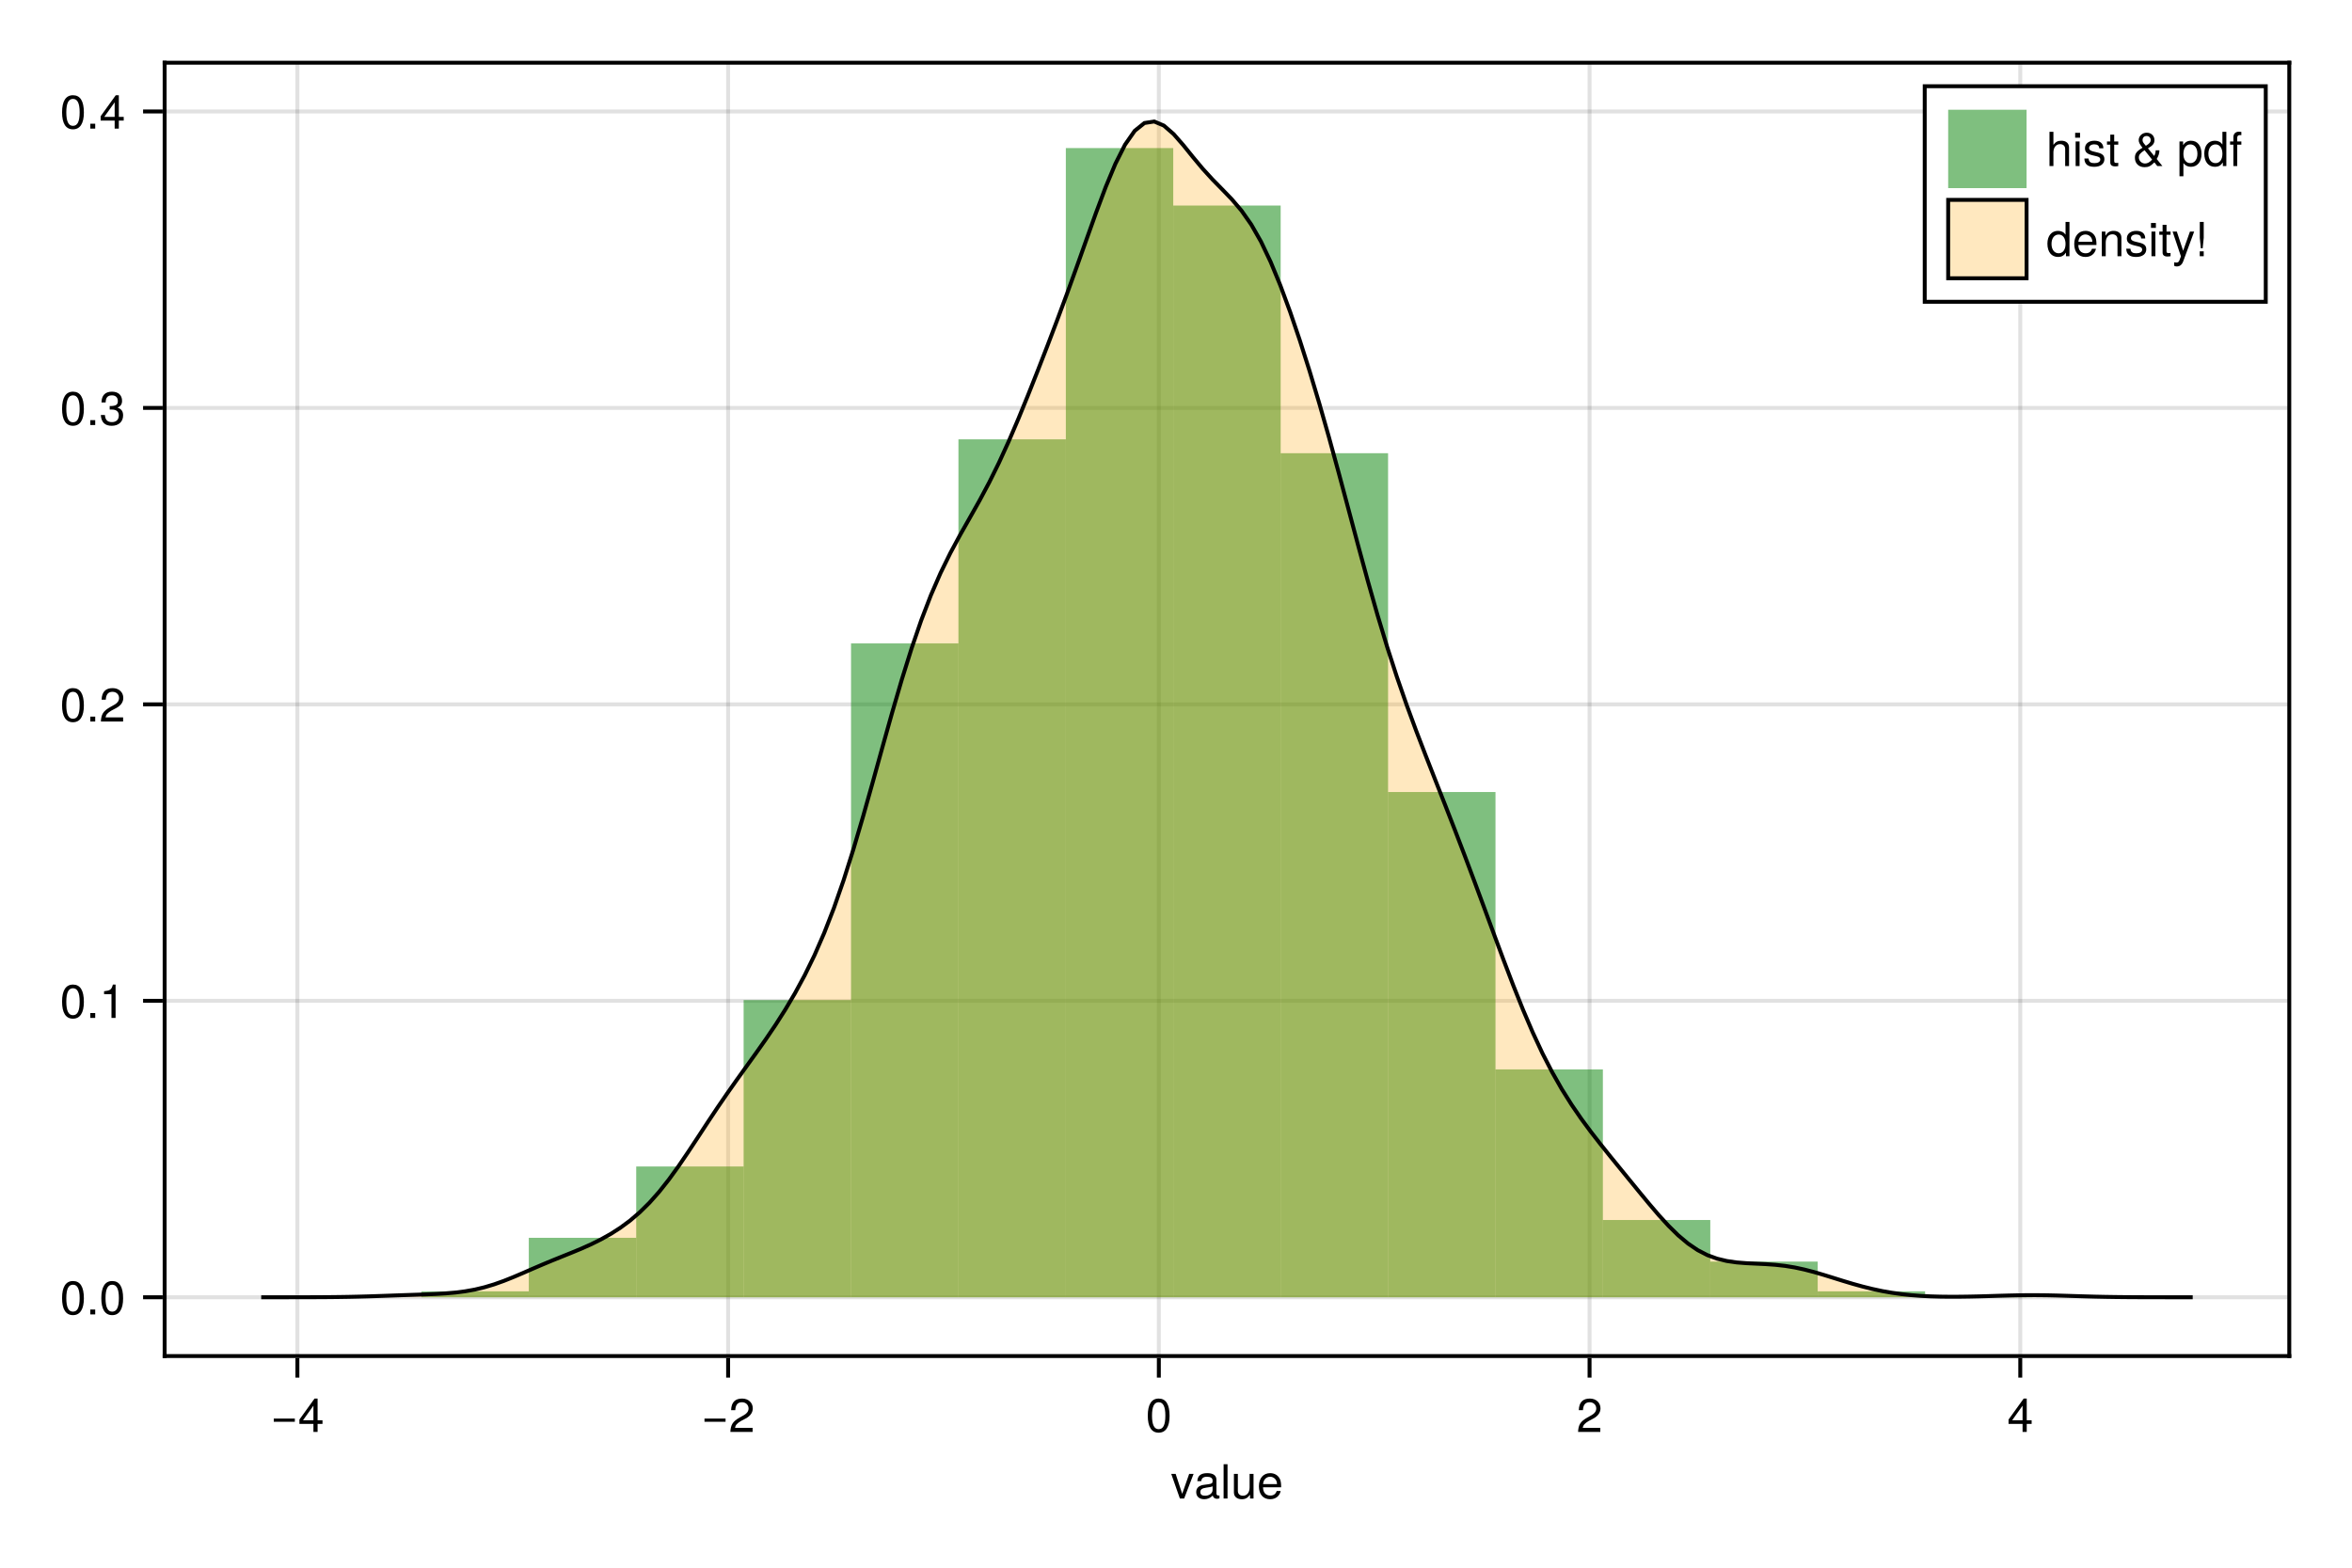 <?xml version="1.0" encoding="UTF-8"?>
<svg xmlns="http://www.w3.org/2000/svg" xmlns:xlink="http://www.w3.org/1999/xlink" width="600" height="400" viewBox="0 0 600 400">
<defs>
<g>
<g id="glyph-0-0-a99c6372">
<path d="M 5.828 -6.281 C 5.828 -6.281 3.422 0 3.422 0 C 3.422 0 2.328 0 2.328 0 C 2.328 0 0.125 -6.281 0.125 -6.281 C 0.125 -6.281 1.25 -6.281 1.25 -6.281 C 1.25 -6.281 2.922 -1.188 2.922 -1.188 C 2.922 -1.188 4.703 -6.281 4.703 -6.281 C 4.703 -6.281 5.828 -6.281 5.828 -6.281 Z M 5.828 -6.281 "/>
</g>
<g id="glyph-0-1-a99c6372">
<path d="M 1.812 0 C 1.812 0 0.812 0 0.812 0 C 0.812 0 0.812 -8.75 0.812 -8.75 C 0.812 -8.75 1.812 -8.75 1.812 -8.75 C 1.812 -8.75 1.812 0 1.812 0 Z M 1.812 0 "/>
</g>
<g id="glyph-0-2-a99c6372">
<path d="M 5.781 0 C 5.781 0 4.891 0 4.891 0 C 4.891 0 4.891 -0.969 4.891 -0.969 C 4.297 -0.141 3.703 0.188 2.781 0.188 C 1.562 0.188 0.781 -0.484 0.781 -1.531 C 0.781 -1.531 0.781 -6.281 0.781 -6.281 C 0.781 -6.281 1.781 -6.281 1.781 -6.281 C 1.781 -6.281 1.781 -1.938 1.781 -1.938 C 1.781 -1.172 2.281 -0.703 3.078 -0.703 C 4.109 -0.703 4.781 -1.531 4.781 -2.812 C 4.781 -2.812 4.781 -6.281 4.781 -6.281 C 4.781 -6.281 5.781 -6.281 5.781 -6.281 C 5.781 -6.281 5.781 0 5.781 0 Z M 5.781 0 "/>
</g>
<g id="glyph-0-3-a99c6372">
<path d="M 6.188 -2.594 C 6.188 -2.594 0.812 -2.594 0.812 -2.594 C 0.812 -2.594 0.812 -3.406 0.812 -3.406 C 0.812 -3.406 6.188 -3.406 6.188 -3.406 C 6.188 -3.406 6.188 -2.594 6.188 -2.594 Z M 6.188 -2.594 "/>
</g>
<g id="glyph-0-4-a99c6372">
<path d="M 6.078 -4.094 C 6.078 -1.297 5.094 0.188 3.297 0.188 C 1.469 0.188 0.516 -1.297 0.516 -4.156 C 0.516 -7.016 1.469 -8.516 3.297 -8.516 C 5.141 -8.516 6.078 -7.047 6.078 -4.094 Z M 5 -4.188 C 5 -6.469 4.438 -7.578 3.297 -7.578 C 2.156 -7.578 1.594 -6.484 1.594 -4.156 C 1.594 -1.828 2.156 -0.703 3.281 -0.703 C 4.453 -0.703 5 -1.781 5 -4.188 Z M 5 -4.188 "/>
</g>
<g id="glyph-0-5-a99c6372">
<path d="M 6.125 -6.016 C 6.125 -4.969 5.516 -4.078 4.328 -3.438 C 4.328 -3.438 3.125 -2.797 3.125 -2.797 C 2.094 -2.188 1.703 -1.734 1.594 -1.047 C 1.594 -1.047 6.078 -1.047 6.078 -1.047 C 6.078 -1.047 6.078 0 6.078 0 C 6.078 0 0.406 0 0.406 0 C 0.5 -1.875 1.016 -2.672 2.797 -3.688 C 2.797 -3.688 3.906 -4.312 3.906 -4.312 C 4.656 -4.734 5.047 -5.312 5.047 -5.984 C 5.047 -6.906 4.328 -7.578 3.375 -7.578 C 2.328 -7.578 1.734 -6.984 1.656 -5.562 C 1.656 -5.562 0.594 -5.562 0.594 -5.562 C 0.656 -7.625 1.672 -8.516 3.406 -8.516 C 5.016 -8.516 6.125 -7.453 6.125 -6.016 Z M 6.125 -6.016 "/>
</g>
<g id="glyph-0-6-a99c6372">
<path d="M 6.234 -2.047 C 6.234 -2.047 4.984 -2.047 4.984 -2.047 C 4.984 -2.047 4.984 0 4.984 0 C 4.984 0 3.922 0 3.922 0 C 3.922 0 3.922 -2.047 3.922 -2.047 C 3.922 -2.047 0.344 -2.047 0.344 -2.047 C 0.344 -2.047 0.344 -3.156 0.344 -3.156 C 0.344 -3.156 4.203 -8.516 4.203 -8.516 C 4.203 -8.516 4.984 -8.516 4.984 -8.516 C 4.984 -8.516 4.984 -2.984 4.984 -2.984 C 4.984 -2.984 6.234 -2.984 6.234 -2.984 C 6.234 -2.984 6.234 -2.047 6.234 -2.047 Z M 3.922 -2.984 C 3.922 -2.984 3.922 -6.703 3.922 -6.703 C 3.922 -6.703 1.266 -2.984 1.266 -2.984 C 1.266 -2.984 3.922 -2.984 3.922 -2.984 Z M 3.922 -2.984 "/>
</g>
<g id="glyph-0-7-a99c6372">
<path d="M 1.844 0 C 1.844 0 0.844 0 0.844 0 C 0.844 0 0.844 -6.281 0.844 -6.281 C 0.844 -6.281 1.844 -6.281 1.844 -6.281 C 1.844 -6.281 1.844 0 1.844 0 Z M 1.969 -7.234 C 1.969 -7.234 0.719 -7.234 0.719 -7.234 C 0.719 -7.234 0.719 -8.484 0.719 -8.484 C 0.719 -8.484 1.969 -8.484 1.969 -8.484 C 1.969 -8.484 1.969 -7.234 1.969 -7.234 Z M 1.969 -7.234 "/>
</g>
<g id="glyph-0-8-a99c6372">
<path d="M 3.047 0 C 2.719 0.062 2.469 0.078 2.234 0.078 C 1.453 0.078 1.016 -0.281 1.016 -0.906 C 1.016 -0.906 1.016 -5.469 1.016 -5.469 C 1.016 -5.469 0.172 -5.469 0.172 -5.469 C 0.172 -5.469 0.172 -6.281 0.172 -6.281 C 0.172 -6.281 1.016 -6.281 1.016 -6.281 C 1.016 -6.281 1.016 -8.016 1.016 -8.016 C 1.016 -8.016 2.016 -8.016 2.016 -8.016 C 2.016 -8.016 2.016 -6.281 2.016 -6.281 C 2.016 -6.281 3.047 -6.281 3.047 -6.281 C 3.047 -6.281 3.047 -5.469 3.047 -5.469 C 3.047 -5.469 2.016 -5.469 2.016 -5.469 C 2.016 -5.469 2.016 -1.359 2.016 -1.359 C 2.016 -0.906 2.141 -0.797 2.562 -0.797 C 2.766 -0.797 2.922 -0.797 3.047 -0.844 C 3.047 -0.844 3.047 0 3.047 0 Z M 3.047 0 "/>
</g>
<g id="glyph-0-9-a99c6372">
</g>
<g id="glyph-0-10-a99c6372">
<path d="M 7.641 0 C 7.641 0 6.344 0 6.344 0 C 6.344 0 5.594 -0.938 5.594 -0.938 C 4.578 0.047 4.094 0.281 3.078 0.281 C 1.609 0.281 0.625 -0.672 0.625 -2.109 C 0.625 -3.203 1.078 -3.797 2.562 -4.672 C 1.828 -5.609 1.594 -6.062 1.594 -6.625 C 1.594 -7.688 2.516 -8.516 3.641 -8.516 C 4.781 -8.516 5.609 -7.734 5.609 -6.625 C 5.609 -5.766 5.203 -5.25 3.953 -4.531 C 3.953 -4.531 5.547 -2.578 5.547 -2.578 C 5.781 -3.016 5.922 -3.562 5.922 -4.016 C 5.922 -4.016 6.875 -4.016 6.875 -4.016 C 6.875 -3.281 6.625 -2.5 6.188 -1.812 C 6.188 -1.812 7.641 0 7.641 0 Z M 4.656 -6.641 C 4.656 -7.234 4.219 -7.672 3.609 -7.672 C 2.984 -7.672 2.578 -7.266 2.578 -6.641 C 2.578 -6.219 2.688 -6.016 3.422 -5.172 C 4.359 -5.766 4.656 -6.109 4.656 -6.641 Z M 5.016 -1.641 C 5.016 -1.641 3.094 -4.047 3.094 -4.047 C 2 -3.344 1.625 -2.875 1.625 -2.203 C 1.625 -1.359 2.344 -0.656 3.203 -0.656 C 3.828 -0.656 4.344 -0.938 5.016 -1.641 Z M 5.016 -1.641 "/>
</g>
<g id="glyph-0-11-a99c6372">
<path d="M 6.281 -3.078 C 6.281 -1.078 5.203 0.188 3.594 0.188 C 2.766 0.188 2.188 -0.109 1.656 -0.75 C 1.656 -0.75 1.656 2.609 1.656 2.609 C 1.656 2.609 0.656 2.609 0.656 2.609 C 0.656 2.609 0.656 -6.281 0.656 -6.281 C 0.656 -6.281 1.578 -6.281 1.578 -6.281 C 1.578 -6.281 1.578 -5.344 1.578 -5.344 C 2.047 -6.078 2.719 -6.469 3.578 -6.469 C 5.25 -6.469 6.281 -5.203 6.281 -3.078 Z M 5.234 -3.109 C 5.234 -4.609 4.516 -5.531 3.406 -5.531 C 2.359 -5.531 1.656 -4.578 1.656 -3.094 C 1.656 -1.625 2.359 -0.75 3.406 -0.75 C 4.5 -0.75 5.234 -1.688 5.234 -3.109 Z M 5.234 -3.109 "/>
</g>
<g id="glyph-0-12-a99c6372">
<path d="M 5.938 0 C 5.938 0 5.047 0 5.047 0 C 5.047 0 5.047 -0.922 5.047 -0.922 C 4.516 -0.141 3.906 0.188 3.047 0.188 C 1.359 0.188 0.312 -1.078 0.312 -3.203 C 0.312 -5.203 1.375 -6.469 3.016 -6.469 C 3.859 -6.469 4.531 -6.125 4.938 -5.5 C 4.938 -5.5 4.938 -8.75 4.938 -8.75 C 4.938 -8.75 5.938 -8.75 5.938 -8.75 C 5.938 -8.75 5.938 0 5.938 0 Z M 4.938 -3.125 C 4.938 -4.578 4.266 -5.531 3.188 -5.531 C 2.094 -5.531 1.359 -4.609 1.359 -3.141 C 1.359 -1.688 2.094 -0.75 3.188 -0.75 C 4.25 -0.75 4.938 -1.672 4.938 -3.125 Z M 4.938 -3.125 "/>
</g>
<g id="glyph-0-13-a99c6372">
<path d="M 5.844 0 C 5.844 0 4.844 0 4.844 0 C 4.844 0 4.844 -4.359 4.844 -4.359 C 4.844 -5.109 4.344 -5.594 3.547 -5.594 C 2.531 -5.594 1.844 -4.75 1.844 -3.469 C 1.844 -3.469 1.844 0 1.844 0 C 1.844 0 0.844 0 0.844 0 C 0.844 0 0.844 -6.281 0.844 -6.281 C 0.844 -6.281 1.766 -6.281 1.766 -6.281 C 1.766 -6.281 1.766 -5.234 1.766 -5.234 C 2.312 -6.109 2.922 -6.469 3.859 -6.469 C 5.062 -6.469 5.844 -5.797 5.844 -4.75 C 5.844 -4.75 5.844 0 5.844 0 Z M 5.844 0 "/>
</g>
<g id="glyph-0-14-a99c6372">
<path d="M 5.734 -6.281 C 5.734 -6.281 2.938 1.312 2.938 1.312 C 2.609 2.219 2.031 2.609 1.312 2.609 C 1.062 2.609 0.859 2.562 0.641 2.453 C 0.641 2.453 0.641 1.562 0.641 1.562 C 0.859 1.609 1.031 1.625 1.172 1.625 C 1.609 1.625 1.812 1.469 1.984 1.016 C 1.984 1.016 2.359 0.031 2.359 0.031 C 2.359 0.031 0.234 -6.281 0.234 -6.281 C 0.234 -6.281 1.312 -6.281 1.312 -6.281 C 1.312 -6.281 2.922 -1.391 2.922 -1.391 C 2.922 -1.391 4.656 -6.281 4.656 -6.281 C 4.656 -6.281 5.734 -6.281 5.734 -6.281 Z M 5.734 -6.281 "/>
</g>
<g id="glyph-1-0-a99c6372">
<path d="M 6.422 -0.031 C 6.094 0.062 5.938 0.078 5.734 0.078 C 5.25 0.078 4.812 -0.266 4.703 -0.75 C 4.156 -0.156 3.375 0.188 2.562 0.188 C 1.297 0.188 0.5 -0.484 0.5 -1.625 C 0.5 -2.406 0.875 -2.969 1.609 -3.266 C 1.984 -3.422 2.203 -3.469 3.625 -3.641 C 4.422 -3.75 4.672 -3.922 4.672 -4.344 C 4.672 -4.344 4.672 -4.609 4.672 -4.609 C 4.672 -5.203 4.156 -5.547 3.266 -5.547 C 2.328 -5.547 1.875 -5.203 1.781 -4.422 C 1.781 -4.422 0.781 -4.422 0.781 -4.422 C 0.844 -5.875 1.781 -6.469 3.297 -6.469 C 4.844 -6.469 5.656 -5.875 5.656 -4.75 C 5.656 -4.75 5.656 -1.25 5.656 -1.25 C 5.656 -0.938 5.859 -0.75 6.203 -0.75 C 6.266 -0.75 6.312 -0.75 6.422 -0.781 C 6.422 -0.781 6.422 -0.031 6.422 -0.031 Z M 4.672 -2.172 C 4.672 -2.172 4.672 -3.109 4.672 -3.109 C 4.328 -2.953 4.109 -2.906 3.062 -2.766 C 1.984 -2.609 1.547 -2.312 1.547 -1.656 C 1.547 -0.969 2 -0.703 2.781 -0.703 C 3.75 -0.703 4.672 -1.266 4.672 -2.172 Z M 4.672 -2.172 "/>
</g>
<g id="glyph-1-1-a99c6372">
<path d="M 6.156 -2.859 C 6.156 -2.859 1.531 -2.859 1.531 -2.859 C 1.547 -1.422 2.328 -0.75 3.375 -0.75 C 4.172 -0.75 4.734 -1.078 5.016 -1.906 C 5.016 -1.906 6.031 -1.906 6.031 -1.906 C 5.766 -0.641 4.781 0.188 3.344 0.188 C 1.578 0.188 0.484 -1.047 0.484 -3.109 C 0.484 -5.172 1.609 -6.469 3.359 -6.469 C 4.531 -6.469 5.5 -5.844 5.906 -4.812 C 6.078 -4.344 6.156 -3.766 6.156 -2.859 Z M 5.094 -3.75 C 5.094 -4.734 4.328 -5.547 3.344 -5.547 C 2.344 -5.547 1.625 -4.781 1.547 -3.672 C 1.547 -3.672 5.078 -3.672 5.078 -3.672 C 5.094 -3.703 5.094 -3.75 5.094 -3.75 Z M 5.094 -3.75 "/>
</g>
<g id="glyph-2-0-a99c6372">
<path d="M 6.188 -2.594 C 6.188 -2.594 0.812 -2.594 0.812 -2.594 C 0.812 -2.594 0.812 -3.406 0.812 -3.406 C 0.812 -3.406 6.188 -3.406 6.188 -3.406 C 6.188 -3.406 6.188 -2.594 6.188 -2.594 Z M 6.188 -2.594 "/>
</g>
<g id="glyph-2-1-a99c6372">
<path d="M 6.234 -2.047 C 6.234 -2.047 4.984 -2.047 4.984 -2.047 C 4.984 -2.047 4.984 0 4.984 0 C 4.984 0 3.922 0 3.922 0 C 3.922 0 3.922 -2.047 3.922 -2.047 C 3.922 -2.047 0.344 -2.047 0.344 -2.047 C 0.344 -2.047 0.344 -3.156 0.344 -3.156 C 0.344 -3.156 4.203 -8.516 4.203 -8.516 C 4.203 -8.516 4.984 -8.516 4.984 -8.516 C 4.984 -8.516 4.984 -2.984 4.984 -2.984 C 4.984 -2.984 6.234 -2.984 6.234 -2.984 C 6.234 -2.984 6.234 -2.047 6.234 -2.047 Z M 3.922 -2.984 C 3.922 -2.984 3.922 -6.703 3.922 -6.703 C 3.922 -6.703 1.266 -2.984 1.266 -2.984 C 1.266 -2.984 3.922 -2.984 3.922 -2.984 Z M 3.922 -2.984 "/>
</g>
<g id="glyph-2-2-a99c6372">
<path d="M 4.156 0 C 4.156 0 3.109 0 3.109 0 C 3.109 0 3.109 -6.062 3.109 -6.062 C 3.109 -6.062 1.219 -6.062 1.219 -6.062 C 1.219 -6.062 1.219 -6.812 1.219 -6.812 C 2.859 -7.016 3.094 -7.203 3.469 -8.516 C 3.469 -8.516 4.156 -8.516 4.156 -8.516 C 4.156 -8.516 4.156 0 4.156 0 Z M 4.156 0 "/>
</g>
<g id="glyph-3-0-a99c6372">
<path d="M 6.125 -6.016 C 6.125 -4.969 5.516 -4.078 4.328 -3.438 C 4.328 -3.438 3.125 -2.797 3.125 -2.797 C 2.094 -2.188 1.703 -1.734 1.594 -1.047 C 1.594 -1.047 6.078 -1.047 6.078 -1.047 C 6.078 -1.047 6.078 0 6.078 0 C 6.078 0 0.406 0 0.406 0 C 0.5 -1.875 1.016 -2.672 2.797 -3.688 C 2.797 -3.688 3.906 -4.312 3.906 -4.312 C 4.656 -4.734 5.047 -5.312 5.047 -5.984 C 5.047 -6.906 4.328 -7.578 3.375 -7.578 C 2.328 -7.578 1.734 -6.984 1.656 -5.562 C 1.656 -5.562 0.594 -5.562 0.594 -5.562 C 0.656 -7.625 1.672 -8.516 3.406 -8.516 C 5.016 -8.516 6.125 -7.453 6.125 -6.016 Z M 6.125 -6.016 "/>
</g>
<g id="glyph-4-0-a99c6372">
<path d="M 6.078 -4.094 C 6.078 -1.297 5.094 0.188 3.297 0.188 C 1.469 0.188 0.516 -1.297 0.516 -4.156 C 0.516 -7.016 1.469 -8.516 3.297 -8.516 C 5.141 -8.516 6.078 -7.047 6.078 -4.094 Z M 5 -4.188 C 5 -6.469 4.438 -7.578 3.297 -7.578 C 2.156 -7.578 1.594 -6.484 1.594 -4.156 C 1.594 -1.828 2.156 -0.703 3.281 -0.703 C 4.453 -0.703 5 -1.781 5 -4.188 Z M 5 -4.188 "/>
</g>
<g id="glyph-5-0-a99c6372">
<path d="M 2.297 0 C 2.297 0 1.047 0 1.047 0 C 1.047 0 1.047 -1.25 1.047 -1.25 C 1.047 -1.25 2.297 -1.25 2.297 -1.25 C 2.297 -1.25 2.297 0 2.297 0 Z M 2.297 0 "/>
</g>
<g id="glyph-6-0-a99c6372">
<path d="M 6.078 -4.094 C 6.078 -1.297 5.094 0.188 3.297 0.188 C 1.469 0.188 0.516 -1.297 0.516 -4.156 C 0.516 -7.016 1.469 -8.516 3.297 -8.516 C 5.141 -8.516 6.078 -7.047 6.078 -4.094 Z M 5 -4.188 C 5 -6.469 4.438 -7.578 3.297 -7.578 C 2.156 -7.578 1.594 -6.484 1.594 -4.156 C 1.594 -1.828 2.156 -0.703 3.281 -0.703 C 4.453 -0.703 5 -1.781 5 -4.188 Z M 5 -4.188 "/>
</g>
<g id="glyph-7-0-a99c6372">
<path d="M 6.078 -4.094 C 6.078 -1.297 5.094 0.188 3.297 0.188 C 1.469 0.188 0.516 -1.297 0.516 -4.156 C 0.516 -7.016 1.469 -8.516 3.297 -8.516 C 5.141 -8.516 6.078 -7.047 6.078 -4.094 Z M 5 -4.188 C 5 -6.469 4.438 -7.578 3.297 -7.578 C 2.156 -7.578 1.594 -6.484 1.594 -4.156 C 1.594 -1.828 2.156 -0.703 3.281 -0.703 C 4.453 -0.703 5 -1.781 5 -4.188 Z M 5 -4.188 "/>
</g>
<g id="glyph-8-0-a99c6372">
<path d="M 2.297 0 C 2.297 0 1.047 0 1.047 0 C 1.047 0 1.047 -1.25 1.047 -1.25 C 1.047 -1.25 2.297 -1.25 2.297 -1.25 C 2.297 -1.25 2.297 0 2.297 0 Z M 2.297 0 "/>
</g>
<g id="glyph-9-0-a99c6372">
<path d="M 6.078 -4.094 C 6.078 -1.297 5.094 0.188 3.297 0.188 C 1.469 0.188 0.516 -1.297 0.516 -4.156 C 0.516 -7.016 1.469 -8.516 3.297 -8.516 C 5.141 -8.516 6.078 -7.047 6.078 -4.094 Z M 5 -4.188 C 5 -6.469 4.438 -7.578 3.297 -7.578 C 2.156 -7.578 1.594 -6.484 1.594 -4.156 C 1.594 -1.828 2.156 -0.703 3.281 -0.703 C 4.453 -0.703 5 -1.781 5 -4.188 Z M 5 -4.188 "/>
</g>
<g id="glyph-10-0-a99c6372">
<path d="M 2.297 0 C 2.297 0 1.047 0 1.047 0 C 1.047 0 1.047 -1.25 1.047 -1.25 C 1.047 -1.25 2.297 -1.25 2.297 -1.25 C 2.297 -1.25 2.297 0 2.297 0 Z M 2.297 0 "/>
</g>
<g id="glyph-11-0-a99c6372">
<path d="M 6.125 -6.016 C 6.125 -4.969 5.516 -4.078 4.328 -3.438 C 4.328 -3.438 3.125 -2.797 3.125 -2.797 C 2.094 -2.188 1.703 -1.734 1.594 -1.047 C 1.594 -1.047 6.078 -1.047 6.078 -1.047 C 6.078 -1.047 6.078 0 6.078 0 C 6.078 0 0.406 0 0.406 0 C 0.5 -1.875 1.016 -2.672 2.797 -3.688 C 2.797 -3.688 3.906 -4.312 3.906 -4.312 C 4.656 -4.734 5.047 -5.312 5.047 -5.984 C 5.047 -6.906 4.328 -7.578 3.375 -7.578 C 2.328 -7.578 1.734 -6.984 1.656 -5.562 C 1.656 -5.562 0.594 -5.562 0.594 -5.562 C 0.656 -7.625 1.672 -8.516 3.406 -8.516 C 5.016 -8.516 6.125 -7.453 6.125 -6.016 Z M 6.125 -6.016 "/>
</g>
<g id="glyph-11-1-a99c6372">
<path d="M 6.078 -2.469 C 6.078 -0.859 4.938 0.188 3.188 0.188 C 1.453 0.188 0.516 -0.672 0.391 -2.562 C 0.391 -2.562 1.438 -2.562 1.438 -2.562 C 1.516 -1.328 2.078 -0.75 3.234 -0.75 C 4.328 -0.75 4.984 -1.391 4.984 -2.453 C 4.984 -3.406 4.391 -3.953 3.234 -3.953 C 3.234 -3.953 2.656 -3.953 2.656 -3.953 C 2.656 -3.953 2.656 -4.844 2.656 -4.844 C 4.344 -4.844 4.734 -5.219 4.734 -6.125 C 4.734 -7.031 4.172 -7.578 3.234 -7.578 C 2.156 -7.578 1.641 -7.016 1.625 -5.766 C 1.625 -5.766 0.562 -5.766 0.562 -5.766 C 0.594 -7.578 1.516 -8.516 3.234 -8.516 C 4.844 -8.516 5.812 -7.625 5.812 -6.172 C 5.812 -5.312 5.422 -4.766 4.625 -4.453 C 5.656 -4.109 6.078 -3.5 6.078 -2.469 Z M 6.078 -2.469 "/>
</g>
<g id="glyph-12-0-a99c6372">
<path d="M 5.828 0 C 5.828 0 4.844 0 4.844 0 C 4.844 0 4.844 -4.359 4.844 -4.359 C 4.844 -5.188 4.25 -5.594 3.547 -5.594 C 2.516 -5.594 1.844 -4.75 1.844 -3.469 C 1.844 -3.469 1.844 0 1.844 0 C 1.844 0 0.844 0 0.844 0 C 0.844 0 0.844 -8.75 0.844 -8.75 C 0.844 -8.75 1.844 -8.75 1.844 -8.75 C 1.844 -8.75 1.844 -5.422 1.844 -5.422 C 2.422 -6.188 2.969 -6.469 3.859 -6.469 C 5.078 -6.469 5.828 -5.812 5.828 -4.75 C 5.828 -4.75 5.828 0 5.828 0 Z M 5.828 0 "/>
</g>
<g id="glyph-12-1-a99c6372">
</g>
<g id="glyph-12-2-a99c6372">
<path d="M 5.938 0 C 5.938 0 5.047 0 5.047 0 C 5.047 0 5.047 -0.922 5.047 -0.922 C 4.516 -0.141 3.906 0.188 3.047 0.188 C 1.359 0.188 0.312 -1.078 0.312 -3.203 C 0.312 -5.203 1.375 -6.469 3.016 -6.469 C 3.859 -6.469 4.531 -6.125 4.938 -5.5 C 4.938 -5.5 4.938 -8.75 4.938 -8.75 C 4.938 -8.75 5.938 -8.75 5.938 -8.75 C 5.938 -8.75 5.938 0 5.938 0 Z M 4.938 -3.125 C 4.938 -4.578 4.266 -5.531 3.188 -5.531 C 2.094 -5.531 1.359 -4.609 1.359 -3.141 C 1.359 -1.688 2.094 -0.75 3.188 -0.75 C 4.25 -0.75 4.938 -1.672 4.938 -3.125 Z M 4.938 -3.125 "/>
</g>
<g id="glyph-12-3-a99c6372">
<path d="M 2.172 -4.688 C 2.172 -4.688 1.906 -2.016 1.906 -2.016 C 1.906 -2.016 1.438 -2.016 1.438 -2.016 C 1.438 -2.016 1.172 -4.688 1.172 -4.688 C 1.172 -4.688 1.172 -8.75 1.172 -8.75 C 1.172 -8.75 2.172 -8.75 2.172 -8.75 C 2.172 -8.75 2.172 -4.688 2.172 -4.688 Z M 2.172 0 C 2.172 0 1.156 0 1.156 0 C 1.156 0 1.156 -1.25 1.156 -1.25 C 1.156 -1.25 2.172 -1.25 2.172 -1.25 C 2.172 -1.25 2.172 0 2.172 0 Z M 2.172 0 "/>
</g>
<g id="glyph-13-0-a99c6372">
<path d="M 5.516 -1.766 C 5.516 -0.547 4.5 0.188 2.922 0.188 C 1.266 0.188 0.453 -0.469 0.406 -1.922 C 0.406 -1.922 1.469 -1.922 1.469 -1.922 C 1.594 -0.953 2.094 -0.75 3 -0.75 C 3.875 -0.75 4.469 -1.094 4.469 -1.688 C 4.469 -2.141 4.188 -2.344 3.484 -2.516 C 3.484 -2.516 2.562 -2.734 2.562 -2.734 C 1.062 -3.094 0.562 -3.562 0.562 -4.547 C 0.562 -5.719 1.516 -6.469 2.969 -6.469 C 4.422 -6.469 5.25 -5.766 5.25 -4.531 C 5.25 -4.531 4.203 -4.531 4.203 -4.531 C 4.172 -5.203 3.75 -5.547 2.938 -5.547 C 2.125 -5.547 1.609 -5.172 1.609 -4.594 C 1.609 -4.156 1.953 -3.891 2.766 -3.703 C 2.766 -3.703 3.734 -3.469 3.734 -3.469 C 4.984 -3.172 5.516 -2.703 5.516 -1.766 Z M 5.516 -1.766 "/>
</g>
<g id="glyph-13-1-a99c6372">
<path d="M 3.094 -5.469 C 3.094 -5.469 2.047 -5.469 2.047 -5.469 C 2.047 -5.469 2.047 0 2.047 0 C 2.047 0 1.062 0 1.062 0 C 1.062 0 1.062 -5.469 1.062 -5.469 C 1.062 -5.469 0.219 -5.469 0.219 -5.469 C 0.219 -5.469 0.219 -6.281 0.219 -6.281 C 0.219 -6.281 1.062 -6.281 1.062 -6.281 C 1.062 -6.281 1.062 -7.359 1.062 -7.359 C 1.062 -8.25 1.609 -8.781 2.531 -8.781 C 2.734 -8.781 2.875 -8.766 3.094 -8.719 C 3.094 -8.719 3.094 -7.891 3.094 -7.891 C 2.875 -7.906 2.828 -7.906 2.75 -7.906 C 2.297 -7.906 2.047 -7.688 2.047 -7.266 C 2.047 -7.266 2.047 -6.281 2.047 -6.281 C 2.047 -6.281 3.094 -6.281 3.094 -6.281 C 3.094 -6.281 3.094 -5.469 3.094 -5.469 Z M 3.094 -5.469 "/>
</g>
<g id="glyph-13-2-a99c6372">
<path d="M 6.156 -2.859 C 6.156 -2.859 1.531 -2.859 1.531 -2.859 C 1.547 -1.422 2.328 -0.75 3.375 -0.75 C 4.172 -0.75 4.734 -1.078 5.016 -1.906 C 5.016 -1.906 6.031 -1.906 6.031 -1.906 C 5.766 -0.641 4.781 0.188 3.344 0.188 C 1.578 0.188 0.484 -1.047 0.484 -3.109 C 0.484 -5.172 1.609 -6.469 3.359 -6.469 C 4.531 -6.469 5.5 -5.844 5.906 -4.812 C 6.078 -4.344 6.156 -3.766 6.156 -2.859 Z M 5.094 -3.75 C 5.094 -4.734 4.328 -5.547 3.344 -5.547 C 2.344 -5.547 1.625 -4.781 1.547 -3.672 C 1.547 -3.672 5.078 -3.672 5.078 -3.672 C 5.094 -3.703 5.094 -3.75 5.094 -3.75 Z M 5.094 -3.75 "/>
</g>
</g>
</defs>
<rect x="-60" y="-40" width="720" height="480" fill="rgb(100%, 100%, 100%)" fill-opacity="1"/>
<path fill-rule="nonzero" fill="rgb(100%, 100%, 100%)" fill-opacity="1" d="M 42 346 L 584 346 L 584 16 L 42 16 Z M 42 346 "/>
<path fill="none" stroke-width="1" stroke-linecap="butt" stroke-linejoin="miter" stroke="rgb(0%, 0%, 0%)" stroke-opacity="0.12" stroke-miterlimit="1.155" d="M 75.867 346 L 75.867 16 "/>
<path fill="none" stroke-width="1" stroke-linecap="butt" stroke-linejoin="miter" stroke="rgb(0%, 0%, 0%)" stroke-opacity="0.12" stroke-miterlimit="1.155" d="M 185.746 346 L 185.746 16 "/>
<path fill="none" stroke-width="1" stroke-linecap="butt" stroke-linejoin="miter" stroke="rgb(0%, 0%, 0%)" stroke-opacity="0.12" stroke-miterlimit="1.155" d="M 295.621 346 L 295.621 16 "/>
<path fill="none" stroke-width="1" stroke-linecap="butt" stroke-linejoin="miter" stroke="rgb(0%, 0%, 0%)" stroke-opacity="0.12" stroke-miterlimit="1.155" d="M 405.5 346 L 405.5 16 "/>
<path fill="none" stroke-width="1" stroke-linecap="butt" stroke-linejoin="miter" stroke="rgb(0%, 0%, 0%)" stroke-opacity="0.12" stroke-miterlimit="1.155" d="M 515.375 346 L 515.375 16 "/>
<path fill="none" stroke-width="1" stroke-linecap="butt" stroke-linejoin="miter" stroke="rgb(0%, 0%, 0%)" stroke-opacity="0.12" stroke-miterlimit="1.155" d="M 42 331 L 584 331 "/>
<path fill="none" stroke-width="1" stroke-linecap="butt" stroke-linejoin="miter" stroke="rgb(0%, 0%, 0%)" stroke-opacity="0.12" stroke-miterlimit="1.155" d="M 42 255.359 L 584 255.359 "/>
<path fill="none" stroke-width="1" stroke-linecap="butt" stroke-linejoin="miter" stroke="rgb(0%, 0%, 0%)" stroke-opacity="0.12" stroke-miterlimit="1.155" d="M 42 179.719 L 584 179.719 "/>
<path fill="none" stroke-width="1" stroke-linecap="butt" stroke-linejoin="miter" stroke="rgb(0%, 0%, 0%)" stroke-opacity="0.12" stroke-miterlimit="1.155" d="M 42 104.078 L 584 104.078 "/>
<path fill="none" stroke-width="1" stroke-linecap="butt" stroke-linejoin="miter" stroke="rgb(0%, 0%, 0%)" stroke-opacity="0.12" stroke-miterlimit="1.155" d="M 42 28.438 L 584 28.438 "/>
<g fill="rgb(0%, 0%, 0%)" fill-opacity="1">
<use xlink:href="#glyph-0-0-a99c6372" x="298.66" y="382.344"/>
</g>
<g fill="rgb(0%, 0%, 0%)" fill-opacity="1">
<use xlink:href="#glyph-1-0-a99c6372" x="304.66" y="382.344"/>
</g>
<g fill="rgb(0%, 0%, 0%)" fill-opacity="1">
<use xlink:href="#glyph-0-1-a99c6372" x="311.332" y="382.344"/>
</g>
<g fill="rgb(0%, 0%, 0%)" fill-opacity="1">
<use xlink:href="#glyph-0-2-a99c6372" x="313.996" y="382.344"/>
</g>
<g fill="rgb(0%, 0%, 0%)" fill-opacity="1">
<use xlink:href="#glyph-1-1-a99c6372" x="320.668" y="382.344"/>
</g>
<g fill="rgb(0%, 0%, 0%)" fill-opacity="1">
<use xlink:href="#glyph-2-0-a99c6372" x="69.027" y="365.364"/>
</g>
<g fill="rgb(0%, 0%, 0%)" fill-opacity="1">
<use xlink:href="#glyph-2-1-a99c6372" x="76.035" y="365.364"/>
</g>
<g fill="rgb(0%, 0%, 0%)" fill-opacity="1">
<use xlink:href="#glyph-0-3-a99c6372" x="178.904" y="365.364"/>
</g>
<g fill="rgb(0%, 0%, 0%)" fill-opacity="1">
<use xlink:href="#glyph-3-0-a99c6372" x="185.912" y="365.364"/>
</g>
<g fill="rgb(0%, 0%, 0%)" fill-opacity="1">
<use xlink:href="#glyph-0-4-a99c6372" x="292.286" y="365.364"/>
</g>
<g fill="rgb(0%, 0%, 0%)" fill-opacity="1">
<use xlink:href="#glyph-0-5-a99c6372" x="402.163" y="365.364"/>
</g>
<g fill="rgb(0%, 0%, 0%)" fill-opacity="1">
<use xlink:href="#glyph-0-6-a99c6372" x="512.04" y="365.364"/>
</g>
<g fill="rgb(0%, 0%, 0%)" fill-opacity="1">
<use xlink:href="#glyph-4-0-a99c6372" x="15.32" y="335.374"/>
</g>
<g fill="rgb(0%, 0%, 0%)" fill-opacity="1">
<use xlink:href="#glyph-5-0-a99c6372" x="21.992" y="335.374"/>
</g>
<g fill="rgb(0%, 0%, 0%)" fill-opacity="1">
<use xlink:href="#glyph-6-0-a99c6372" x="25.328" y="335.374"/>
</g>
<g fill="rgb(0%, 0%, 0%)" fill-opacity="1">
<use xlink:href="#glyph-7-0-a99c6372" x="15.32" y="259.734"/>
</g>
<g fill="rgb(0%, 0%, 0%)" fill-opacity="1">
<use xlink:href="#glyph-8-0-a99c6372" x="21.992" y="259.734"/>
</g>
<g fill="rgb(0%, 0%, 0%)" fill-opacity="1">
<use xlink:href="#glyph-2-2-a99c6372" x="25.328" y="259.734"/>
</g>
<g fill="rgb(0%, 0%, 0%)" fill-opacity="1">
<use xlink:href="#glyph-9-0-a99c6372" x="15.32" y="184.093"/>
</g>
<g fill="rgb(0%, 0%, 0%)" fill-opacity="1">
<use xlink:href="#glyph-10-0-a99c6372" x="21.992" y="184.093"/>
</g>
<g fill="rgb(0%, 0%, 0%)" fill-opacity="1">
<use xlink:href="#glyph-11-0-a99c6372" x="25.328" y="184.093"/>
</g>
<g fill="rgb(0%, 0%, 0%)" fill-opacity="1">
<use xlink:href="#glyph-9-0-a99c6372" x="15.32" y="108.453"/>
</g>
<g fill="rgb(0%, 0%, 0%)" fill-opacity="1">
<use xlink:href="#glyph-10-0-a99c6372" x="21.992" y="108.453"/>
</g>
<g fill="rgb(0%, 0%, 0%)" fill-opacity="1">
<use xlink:href="#glyph-11-1-a99c6372" x="25.328" y="108.453"/>
</g>
<g fill="rgb(0%, 0%, 0%)" fill-opacity="1">
<use xlink:href="#glyph-7-0-a99c6372" x="15.32" y="32.812"/>
</g>
<g fill="rgb(0%, 0%, 0%)" fill-opacity="1">
<use xlink:href="#glyph-8-0-a99c6372" x="21.992" y="32.812"/>
</g>
<g fill="rgb(0%, 0%, 0%)" fill-opacity="1">
<use xlink:href="#glyph-2-1-a99c6372" x="25.328" y="32.812"/>
</g>
<path fill-rule="nonzero" fill="rgb(0%, 50.196%, 0%)" fill-opacity="0.5" d="M 107.5 331 L 134.898 331 L 134.898 329.484 L 107.5 329.484 Z M 107.5 331 "/>
<path fill-rule="nonzero" fill="rgb(0%, 50.196%, 0%)" fill-opacity="0.5" d="M 134.898 331 L 162.297 331 L 162.297 315.832 L 134.898 315.832 Z M 134.898 331 "/>
<path fill-rule="nonzero" fill="rgb(0%, 50.196%, 0%)" fill-opacity="0.5" d="M 162.301 331 L 189.699 331 L 189.699 297.633 L 162.301 297.633 Z M 162.301 331 "/>
<path fill-rule="nonzero" fill="rgb(0%, 50.196%, 0%)" fill-opacity="0.5" d="M 189.699 331 L 217.098 331 L 217.098 255.168 L 189.699 255.168 Z M 189.699 331 "/>
<path fill-rule="nonzero" fill="rgb(0%, 50.196%, 0%)" fill-opacity="0.5" d="M 217.102 331 L 244.5 331 L 244.5 164.168 L 217.102 164.168 Z M 217.102 331 "/>
<path fill-rule="nonzero" fill="rgb(0%, 50.196%, 0%)" fill-opacity="0.5" d="M 244.5 331 L 271.898 331 L 271.898 112.098 L 244.5 112.098 Z M 244.5 331 "/>
<path fill-rule="nonzero" fill="rgb(0%, 50.196%, 0%)" fill-opacity="0.5" d="M 271.898 331 L 299.297 331 L 299.297 37.781 L 271.898 37.781 Z M 271.898 331 "/>
<path fill-rule="nonzero" fill="rgb(0%, 50.196%, 0%)" fill-opacity="0.5" d="M 299.301 331 L 326.699 331 L 326.699 52.445 L 299.301 52.445 Z M 299.301 331 "/>
<path fill-rule="nonzero" fill="rgb(0%, 50.196%, 0%)" fill-opacity="0.5" d="M 326.699 331 L 354.098 331 L 354.098 115.637 L 326.699 115.637 Z M 326.699 331 "/>
<path fill-rule="nonzero" fill="rgb(0%, 50.196%, 0%)" fill-opacity="0.5" d="M 354.102 331 L 381.5 331 L 381.5 202.086 L 354.102 202.086 Z M 354.102 331 "/>
<path fill-rule="nonzero" fill="rgb(0%, 50.196%, 0%)" fill-opacity="0.5" d="M 381.5 331 L 408.898 331 L 408.898 272.863 L 381.5 272.863 Z M 381.5 331 "/>
<path fill-rule="nonzero" fill="rgb(0%, 50.196%, 0%)" fill-opacity="0.5" d="M 408.898 331 L 436.297 331 L 436.297 311.285 L 408.898 311.285 Z M 408.898 331 "/>
<path fill-rule="nonzero" fill="rgb(0%, 50.196%, 0%)" fill-opacity="0.5" d="M 436.301 331 L 463.699 331 L 463.699 321.898 L 436.301 321.898 Z M 436.301 331 "/>
<path fill-rule="nonzero" fill="rgb(0%, 50.196%, 0%)" fill-opacity="0.5" d="M 463.699 331 L 491.098 331 L 491.098 329.484 L 463.699 329.484 Z M 463.699 331 "/>
<path fill-rule="nonzero" fill="rgb(0%, 50.196%, 0%)" fill-opacity="0.5" d="M 491.102 331 L 518.5 331 L 518.5 330.496 L 491.102 330.496 Z M 491.102 331 "/>
<path fill-rule="nonzero" fill="rgb(100%, 64.706%, 0%)" fill-opacity="0.25" d="M 66.637 331 L 71.59 331 L 74.062 330.996 L 76.539 330.996 L 79.016 330.988 L 81.492 330.977 L 83.969 330.961 L 86.445 330.934 L 88.922 330.895 L 91.398 330.84 L 93.871 330.773 L 96.348 330.691 L 98.824 330.605 L 101.301 330.516 L 103.777 330.43 L 106.254 330.348 L 108.73 330.262 L 111.203 330.16 L 113.68 330.016 L 116.156 329.801 L 118.633 329.484 L 121.109 329.043 L 123.586 328.449 L 126.062 327.707 L 128.535 326.824 L 131.012 325.832 L 133.488 324.777 L 135.965 323.695 L 138.441 322.633 L 140.918 321.602 L 143.395 320.602 L 145.867 319.605 L 148.344 318.578 L 150.82 317.469 L 153.297 316.238 L 155.773 314.852 L 158.25 313.266 L 160.727 311.438 L 163.199 309.324 L 165.676 306.883 L 168.152 304.094 L 170.629 300.965 L 173.105 297.543 L 175.582 293.902 L 178.059 290.145 L 180.531 286.371 L 183.008 282.648 L 185.484 279.035 L 187.961 275.52 L 190.438 272.074 L 192.914 268.633 L 195.391 265.125 L 197.867 261.465 L 200.34 257.582 L 202.816 253.398 L 205.293 248.82 L 207.77 243.75 L 210.246 238.074 L 212.723 231.711 L 215.199 224.605 L 217.672 216.801 L 220.148 208.406 L 222.625 199.617 L 225.102 190.676 L 227.578 181.852 L 230.055 173.387 L 232.531 165.48 L 235.004 158.281 L 237.48 151.848 L 239.957 146.156 L 242.434 141.109 L 244.91 136.516 L 247.387 132.145 L 249.863 127.75 L 252.336 123.117 L 254.812 118.113 L 257.289 112.695 L 259.766 106.91 L 262.242 100.848 L 264.719 94.605 L 267.195 88.238 L 269.668 81.738 L 272.145 75.082 L 274.621 68.242 L 277.098 61.285 L 279.574 54.363 L 282.051 47.758 L 284.527 41.816 L 287 36.914 L 289.477 33.371 L 291.953 31.387 L 294.43 31 L 296.906 32.047 L 299.383 34.199 L 301.859 37.027 L 304.332 40.09 L 306.809 43.051 L 309.285 45.762 L 311.762 48.285 L 314.238 50.848 L 316.715 53.754 L 319.191 57.285 L 321.668 61.625 L 324.141 66.824 L 326.617 72.824 L 329.094 79.516 L 331.57 86.793 L 334.047 94.574 L 336.523 102.824 L 339 111.492 L 341.473 120.516 L 343.949 129.754 L 346.426 139.027 L 348.902 148.121 L 351.379 156.832 L 353.855 165.027 L 356.332 172.664 L 358.805 179.781 L 361.281 186.492 L 363.758 192.934 L 366.234 199.246 L 368.711 205.535 L 371.188 211.887 L 373.664 218.344 L 376.137 224.922 L 378.613 231.594 L 381.09 238.305 L 383.566 244.957 L 386.043 251.441 L 388.52 257.625 L 390.996 263.41 L 393.469 268.727 L 395.945 273.547 L 398.422 277.902 L 400.898 281.844 L 403.375 285.453 L 405.852 288.805 L 408.328 291.988 L 410.801 295.074 L 413.277 298.113 L 415.754 301.148 L 418.23 304.18 L 420.707 307.176 L 423.184 310.074 L 425.66 312.781 L 428.133 315.211 L 430.609 317.289 L 433.086 318.973 L 435.562 320.25 L 438.039 321.156 L 440.516 321.75 L 442.992 322.109 L 445.469 322.305 L 447.941 322.426 L 450.418 322.543 L 452.895 322.719 L 455.371 322.996 L 457.848 323.398 L 460.324 323.934 L 462.801 324.578 L 465.273 325.305 L 467.75 326.07 L 470.227 326.844 L 472.703 327.586 L 475.18 328.27 L 477.656 328.883 L 480.133 329.414 L 482.605 329.852 L 485.082 330.199 L 487.559 330.461 L 490.035 330.648 L 492.512 330.77 L 494.988 330.84 L 497.465 330.867 L 499.938 330.859 L 502.414 330.824 L 504.891 330.77 L 507.367 330.699 L 509.844 330.621 L 512.32 330.551 L 514.797 330.496 L 517.27 330.465 L 519.746 330.469 L 522.223 330.496 L 524.699 330.551 L 527.176 330.625 L 529.652 330.703 L 532.129 330.777 L 534.602 330.844 L 537.078 330.895 L 539.555 330.934 L 542.031 330.961 L 544.508 330.977 L 546.984 330.988 L 549.461 330.996 L 551.938 330.996 L 554.41 331 L 559.363 331 Z M 66.637 331 "/>
<path fill="none" stroke-width="1" stroke-linecap="butt" stroke-linejoin="miter" stroke="rgb(0%, 0%, 0%)" stroke-opacity="1" stroke-miterlimit="2" d="M 66.637 331 L 71.59 331 L 74.062 330.996 L 76.539 330.996 L 79.016 330.988 L 81.492 330.977 L 83.969 330.961 L 86.445 330.934 L 88.922 330.895 L 91.398 330.84 L 93.871 330.773 L 96.348 330.691 L 98.824 330.605 L 101.301 330.516 L 103.777 330.43 L 106.254 330.348 L 108.73 330.262 L 111.203 330.16 L 113.68 330.016 L 116.156 329.801 L 118.633 329.484 L 121.109 329.043 L 123.586 328.449 L 126.062 327.707 L 128.535 326.824 L 131.012 325.832 L 133.488 324.777 L 135.965 323.695 L 138.441 322.633 L 140.918 321.602 L 143.395 320.602 L 145.867 319.605 L 148.344 318.578 L 150.82 317.469 L 153.297 316.238 L 155.773 314.852 L 158.25 313.266 L 160.727 311.438 L 163.199 309.324 L 165.676 306.883 L 168.152 304.094 L 170.629 300.965 L 173.105 297.543 L 175.582 293.902 L 178.059 290.145 L 180.531 286.371 L 183.008 282.648 L 185.484 279.035 L 187.961 275.52 L 190.438 272.074 L 192.914 268.633 L 195.391 265.125 L 197.867 261.465 L 200.34 257.582 L 202.816 253.398 L 205.293 248.82 L 207.77 243.75 L 210.246 238.074 L 212.723 231.711 L 215.199 224.605 L 217.672 216.801 L 220.148 208.406 L 222.625 199.617 L 225.102 190.676 L 227.578 181.852 L 230.055 173.387 L 232.531 165.48 L 235.004 158.281 L 237.48 151.848 L 239.957 146.156 L 242.434 141.109 L 244.91 136.516 L 247.387 132.145 L 249.863 127.75 L 252.336 123.117 L 254.812 118.113 L 257.289 112.695 L 259.766 106.91 L 262.242 100.848 L 264.719 94.605 L 267.195 88.238 L 269.668 81.738 L 272.145 75.082 L 274.621 68.242 L 277.098 61.285 L 279.574 54.363 L 282.051 47.758 L 284.527 41.816 L 287 36.914 L 289.477 33.371 L 291.953 31.387 L 294.43 31 L 296.906 32.047 L 299.383 34.199 L 301.859 37.027 L 304.332 40.09 L 306.809 43.051 L 309.285 45.762 L 311.762 48.285 L 314.238 50.848 L 316.715 53.754 L 319.191 57.285 L 321.668 61.625 L 324.141 66.824 L 326.617 72.824 L 329.094 79.516 L 331.57 86.793 L 334.047 94.574 L 336.523 102.824 L 339 111.492 L 341.473 120.516 L 343.949 129.754 L 346.426 139.027 L 348.902 148.121 L 351.379 156.832 L 353.855 165.027 L 356.332 172.664 L 358.805 179.781 L 361.281 186.492 L 363.758 192.934 L 366.234 199.246 L 368.711 205.535 L 371.188 211.887 L 373.664 218.344 L 376.137 224.922 L 378.613 231.594 L 381.09 238.305 L 383.566 244.957 L 386.043 251.441 L 388.52 257.625 L 390.996 263.41 L 393.469 268.727 L 395.945 273.547 L 398.422 277.902 L 400.898 281.844 L 403.375 285.453 L 405.852 288.805 L 408.328 291.988 L 410.801 295.074 L 413.277 298.113 L 415.754 301.148 L 418.23 304.18 L 420.707 307.176 L 423.184 310.074 L 425.66 312.781 L 428.133 315.211 L 430.609 317.289 L 433.086 318.973 L 435.562 320.25 L 438.039 321.156 L 440.516 321.75 L 442.992 322.109 L 445.469 322.305 L 447.941 322.426 L 450.418 322.543 L 452.895 322.719 L 455.371 322.996 L 457.848 323.398 L 460.324 323.934 L 462.801 324.578 L 465.273 325.305 L 467.75 326.07 L 470.227 326.844 L 472.703 327.586 L 475.18 328.27 L 477.656 328.883 L 480.133 329.414 L 482.605 329.852 L 485.082 330.199 L 487.559 330.461 L 490.035 330.648 L 492.512 330.77 L 494.988 330.84 L 497.465 330.867 L 499.938 330.859 L 502.414 330.824 L 504.891 330.77 L 507.367 330.699 L 509.844 330.621 L 512.32 330.551 L 514.797 330.496 L 517.27 330.465 L 519.746 330.469 L 522.223 330.496 L 524.699 330.551 L 527.176 330.625 L 529.652 330.703 L 532.129 330.777 L 534.602 330.844 L 537.078 330.895 L 539.555 330.934 L 542.031 330.961 L 544.508 330.977 L 546.984 330.988 L 549.461 330.996 L 551.938 330.996 L 554.41 331 L 559.363 331 "/>
<path fill-rule="nonzero" fill="rgb(100%, 100%, 100%)" fill-opacity="1" stroke-width="1" stroke-linecap="butt" stroke-linejoin="miter" stroke="rgb(0%, 0%, 0%)" stroke-opacity="1" stroke-miterlimit="2" d="M 491 77 L 578 77 L 578 22 L 491 22 Z M 491 77 "/>
<path fill="none" stroke-width="1" stroke-linecap="butt" stroke-linejoin="miter" stroke="rgb(0%, 0%, 0%)" stroke-opacity="1" stroke-miterlimit="1.155" d="M 75.867 346.5 L 75.867 351.5 "/>
<path fill="none" stroke-width="1" stroke-linecap="butt" stroke-linejoin="miter" stroke="rgb(0%, 0%, 0%)" stroke-opacity="1" stroke-miterlimit="1.155" d="M 185.746 346.5 L 185.746 351.5 "/>
<path fill="none" stroke-width="1" stroke-linecap="butt" stroke-linejoin="miter" stroke="rgb(0%, 0%, 0%)" stroke-opacity="1" stroke-miterlimit="1.155" d="M 295.621 346.5 L 295.621 351.5 "/>
<path fill="none" stroke-width="1" stroke-linecap="butt" stroke-linejoin="miter" stroke="rgb(0%, 0%, 0%)" stroke-opacity="1" stroke-miterlimit="1.155" d="M 405.5 346.5 L 405.5 351.5 "/>
<path fill="none" stroke-width="1" stroke-linecap="butt" stroke-linejoin="miter" stroke="rgb(0%, 0%, 0%)" stroke-opacity="1" stroke-miterlimit="1.155" d="M 515.375 346.5 L 515.375 351.5 "/>
<path fill="none" stroke-width="1" stroke-linecap="butt" stroke-linejoin="miter" stroke="rgb(0%, 0%, 0%)" stroke-opacity="1" stroke-miterlimit="1.155" d="M 41.5 331 L 36.5 331 "/>
<path fill="none" stroke-width="1" stroke-linecap="butt" stroke-linejoin="miter" stroke="rgb(0%, 0%, 0%)" stroke-opacity="1" stroke-miterlimit="1.155" d="M 41.5 255.359 L 36.5 255.359 "/>
<path fill="none" stroke-width="1" stroke-linecap="butt" stroke-linejoin="miter" stroke="rgb(0%, 0%, 0%)" stroke-opacity="1" stroke-miterlimit="1.155" d="M 41.5 179.719 L 36.5 179.719 "/>
<path fill="none" stroke-width="1" stroke-linecap="butt" stroke-linejoin="miter" stroke="rgb(0%, 0%, 0%)" stroke-opacity="1" stroke-miterlimit="1.155" d="M 41.5 104.078 L 36.5 104.078 "/>
<path fill="none" stroke-width="1" stroke-linecap="butt" stroke-linejoin="miter" stroke="rgb(0%, 0%, 0%)" stroke-opacity="1" stroke-miterlimit="1.155" d="M 41.5 28.438 L 36.5 28.438 "/>
<path fill-rule="nonzero" fill="rgb(0%, 50.196%, 0%)" fill-opacity="0.5" d="M 496.984 48 L 516.984 48 L 516.984 28 L 496.984 28 Z M 496.984 48 "/>
<path fill-rule="nonzero" fill="rgb(100%, 64.706%, 0%)" fill-opacity="0.25" stroke-width="1" stroke-linecap="butt" stroke-linejoin="miter" stroke="rgb(0%, 0%, 0%)" stroke-opacity="1" stroke-miterlimit="2" d="M 496.984 71 L 516.984 71 L 516.984 51 L 496.984 51 Z M 496.984 71 "/>
<g fill="rgb(0%, 0%, 0%)" fill-opacity="1">
<use xlink:href="#glyph-12-0-a99c6372" x="521.986" y="42.374"/>
</g>
<g fill="rgb(0%, 0%, 0%)" fill-opacity="1">
<use xlink:href="#glyph-0-7-a99c6372" x="528.658" y="42.374"/>
</g>
<g fill="rgb(0%, 0%, 0%)" fill-opacity="1">
<use xlink:href="#glyph-13-0-a99c6372" x="531.322" y="42.374"/>
</g>
<g fill="rgb(0%, 0%, 0%)" fill-opacity="1">
<use xlink:href="#glyph-0-8-a99c6372" x="537.322" y="42.374"/>
</g>
<g fill="rgb(0%, 0%, 0%)" fill-opacity="1">
<use xlink:href="#glyph-0-9-a99c6372" x="540.658" y="42.374"/>
</g>
<g fill="rgb(0%, 0%, 0%)" fill-opacity="1">
<use xlink:href="#glyph-0-10-a99c6372" x="543.994" y="42.374"/>
</g>
<g fill="rgb(0%, 0%, 0%)" fill-opacity="1">
<use xlink:href="#glyph-12-1-a99c6372" x="551.998" y="42.374"/>
</g>
<g fill="rgb(0%, 0%, 0%)" fill-opacity="1">
<use xlink:href="#glyph-0-11-a99c6372" x="555.334" y="42.374"/>
</g>
<g fill="rgb(0%, 0%, 0%)" fill-opacity="1">
<use xlink:href="#glyph-12-2-a99c6372" x="562.006" y="42.374"/>
</g>
<g fill="rgb(0%, 0%, 0%)" fill-opacity="1">
<use xlink:href="#glyph-13-1-a99c6372" x="568.678" y="42.374"/>
</g>
<g fill="rgb(0%, 0%, 0%)" fill-opacity="1">
<use xlink:href="#glyph-0-12-a99c6372" x="521.986" y="65.374"/>
</g>
<g fill="rgb(0%, 0%, 0%)" fill-opacity="1">
<use xlink:href="#glyph-13-2-a99c6372" x="528.658" y="65.374"/>
</g>
<g fill="rgb(0%, 0%, 0%)" fill-opacity="1">
<use xlink:href="#glyph-0-13-a99c6372" x="535.33" y="65.374"/>
</g>
<g fill="rgb(0%, 0%, 0%)" fill-opacity="1">
<use xlink:href="#glyph-13-0-a99c6372" x="542.002" y="65.374"/>
</g>
<g fill="rgb(0%, 0%, 0%)" fill-opacity="1">
<use xlink:href="#glyph-0-7-a99c6372" x="548.002" y="65.374"/>
</g>
<g fill="rgb(0%, 0%, 0%)" fill-opacity="1">
<use xlink:href="#glyph-0-8-a99c6372" x="550.666" y="65.374"/>
</g>
<g fill="rgb(0%, 0%, 0%)" fill-opacity="1">
<use xlink:href="#glyph-0-14-a99c6372" x="554.002" y="65.374"/>
</g>
<g fill="rgb(0%, 0%, 0%)" fill-opacity="1">
<use xlink:href="#glyph-12-3-a99c6372" x="560.002" y="65.374"/>
</g>
<path fill="none" stroke-width="1" stroke-linecap="butt" stroke-linejoin="miter" stroke="rgb(0%, 0%, 0%)" stroke-opacity="1" stroke-miterlimit="1.155" d="M 41.5 346 L 584.5 346 "/>
<path fill="none" stroke-width="1" stroke-linecap="butt" stroke-linejoin="miter" stroke="rgb(0%, 0%, 0%)" stroke-opacity="1" stroke-miterlimit="1.155" d="M 42 346.5 L 42 15.5 "/>
<path fill="none" stroke-width="1" stroke-linecap="butt" stroke-linejoin="miter" stroke="rgb(0%, 0%, 0%)" stroke-opacity="1" stroke-miterlimit="1.155" d="M 41.5 16 L 584.5 16 "/>
<path fill="none" stroke-width="1" stroke-linecap="butt" stroke-linejoin="miter" stroke="rgb(0%, 0%, 0%)" stroke-opacity="1" stroke-miterlimit="1.155" d="M 584 346.5 L 584 15.5 "/>
</svg>
